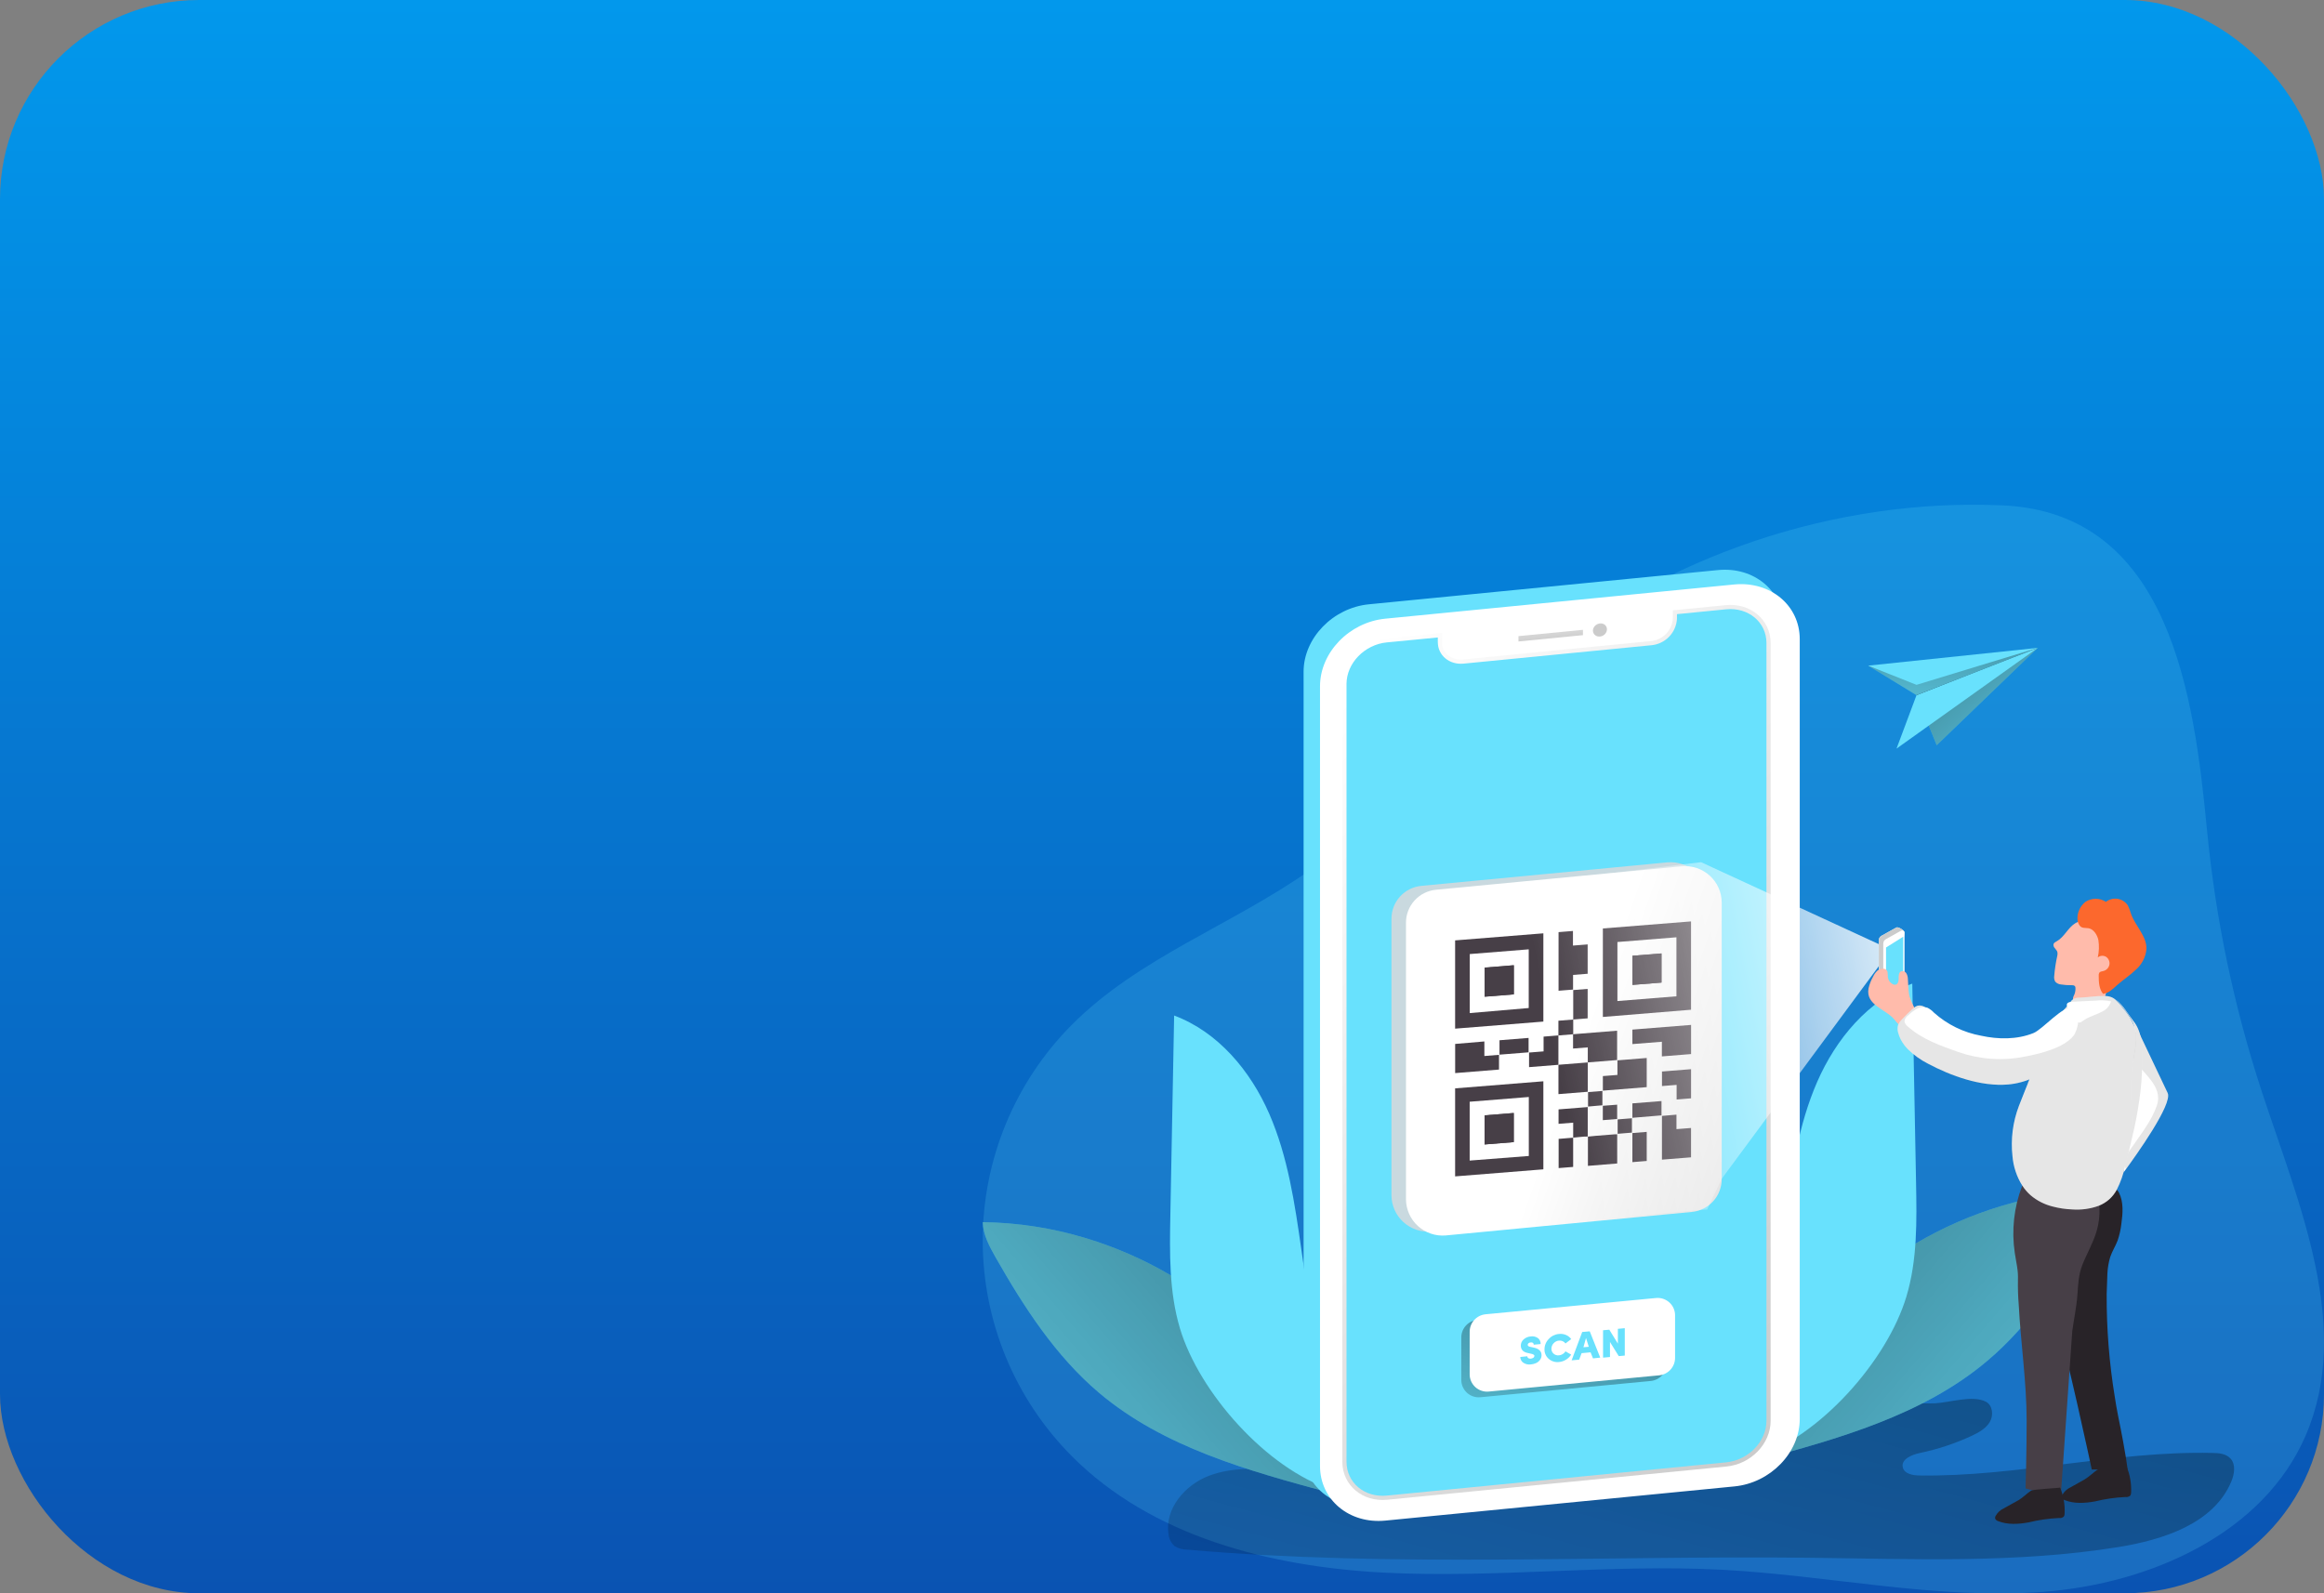 <svg width="175" height="120" viewBox="0 0 175 120" fill="none" xmlns="http://www.w3.org/2000/svg">
<rect x="0" y="0" width="175" height="120" fill="#808080" stroke="none"/>
<rect width="175" height="120" rx="15" fill="url(#paint0_linear_197_3)"/>
<g clip-path="url(#clip0_197_3)">
<path opacity="0.18" d="M115.649 49.872C109.711 54.805 104.926 61.096 98.611 65.559C92.77 69.671 85.719 72.135 80.693 77.201C76.4 81.526 73.995 87.364 73.999 93.447C74.004 99.53 76.419 105.365 80.718 109.683C86.73 115.719 95.618 117.994 104.14 118.442C112.661 118.889 121.206 117.777 129.728 118.232C137.792 118.665 145.811 120.496 153.865 119.891C161.918 119.285 170.445 115.501 173.625 108.107C177.147 99.922 173.112 90.714 170.329 82.255C168.228 75.859 166.842 69.252 166.194 62.553C165.229 52.533 163.451 38.618 150.798 38.063C138.229 37.494 125.284 41.855 115.649 49.872Z" fill="#68E1FD"/>
<path d="M149.531 105.568C150.054 105.834 150.13 106.598 149.835 107.099C149.54 107.6 148.983 107.9 148.464 108.146C147.213 108.724 145.9 109.158 144.551 109.439C143.94 109.57 143.131 109.915 143.284 110.52C143.395 111.004 144.022 111.12 144.519 111.129C151.902 111.242 159.203 109.267 166.583 109.431C167.072 109.431 167.614 109.485 167.949 109.841C168.372 110.291 168.259 111.016 168.02 111.584C166.703 114.743 162.909 115.974 159.518 116.52C151.797 117.768 143.92 117.411 136.1 117.324C120.524 117.154 104.906 118.068 89.388 116.715C89.059 116.716 88.737 116.626 88.457 116.455C88.18 116.21 88.01 115.868 87.982 115.501C87.718 113.619 89.229 111.85 91.007 111.163C92.784 110.475 94.758 110.597 96.66 110.735C104.722 111.301 112.818 111.783 120.877 111.177C126.155 110.825 131.375 109.876 136.438 108.347C138.763 107.625 141.117 106.205 143.494 105.772C144.227 105.639 144.971 105.729 145.709 105.693C146.783 105.639 148.532 105.061 149.531 105.568Z" fill="url(#paint1_linear_197_3)"/>
<path d="M74 92.047C74.028 92.995 74.497 93.867 74.966 94.693C77.098 98.442 79.483 102.133 82.777 104.917C87.627 109.007 93.98 110.767 100.113 112.42C99.562 112.154 98.904 109.338 98.659 108.718C98.185 107.504 97.742 106.279 97.285 105.062C96.567 103.135 95.05 101.584 93.594 100.166C90.255 96.967 86.206 94.599 81.775 93.255C79.253 92.49 76.636 92.083 74 92.047Z" fill="#68E1FD"/>
<path d="M74 92.047C74.028 92.995 74.497 93.867 74.966 94.693C77.098 98.442 79.483 102.133 82.777 104.917C87.627 109.007 93.98 110.767 100.113 112.42C99.562 112.154 98.904 109.338 98.659 108.718C98.185 107.504 97.742 106.279 97.285 105.062C96.567 103.135 95.05 101.584 93.594 100.166C90.255 96.967 86.206 94.599 81.775 93.255C79.253 92.49 76.636 92.083 74 92.047Z" fill="url(#paint2_linear_197_3)"/>
<path d="M97.998 94.139C97.498 90.653 96.984 87.118 95.576 83.887C94.167 80.655 91.728 77.726 88.414 76.486L88.13 91.471C88.073 94.355 88.025 97.295 88.854 100.06C90.314 104.904 95.368 110.59 100.241 112.192C100.962 109.863 99.75 106.339 99.389 103.922L97.998 94.139Z" fill="#68E1FD"/>
<path d="M158.411 89.641C158.385 90.586 157.914 91.46 157.446 92.284C155.319 96.033 152.93 99.727 149.631 102.508C144.781 106.598 138.431 108.361 132.309 110.01C132.857 109.744 133.516 106.929 133.76 106.309C134.234 105.095 134.677 103.872 135.135 102.653C135.853 100.725 137.369 99.177 138.843 97.76C142.175 94.561 146.219 92.193 150.645 90.849C153.163 90.081 155.778 89.674 158.411 89.641Z" fill="#68E1FD"/>
<path d="M158.411 89.641C158.385 90.586 157.914 91.46 157.446 92.284C155.319 96.033 152.93 99.727 149.631 102.508C144.781 106.598 138.431 108.361 132.309 110.01C132.857 109.744 133.516 106.929 133.76 106.309C134.234 105.095 134.677 103.872 135.135 102.653C135.853 100.725 137.369 99.177 138.843 97.76C142.175 94.561 146.219 92.193 150.645 90.849C153.163 90.081 155.778 89.674 158.411 89.641Z" fill="url(#paint3_linear_197_3)"/>
<path d="M134.413 91.738C134.913 88.251 135.427 84.714 136.835 81.485C138.244 78.256 140.683 75.31 143.997 74.082C144.094 79.078 144.188 84.072 144.281 89.064C144.335 91.95 144.386 94.891 143.554 97.655C142.097 102.5 137.04 108.185 132.17 109.784C131.446 107.458 132.658 103.932 133.005 101.515L134.413 91.738Z" fill="#68E1FD"/>
<path d="M129.367 42.936L103.081 45.514C100.366 45.78 98.162 48.061 98.162 50.593V109.329C98.162 111.876 100.366 113.709 103.081 113.443L129.367 110.865C132.085 110.599 134.288 108.318 134.288 105.788V47.053C134.288 44.512 132.085 42.67 129.367 42.936ZM131.778 105.913C131.778 107.478 130.421 108.879 128.748 109.043L103.206 111.547C101.53 111.711 100.173 110.577 100.173 109V50.421C100.173 48.856 101.53 47.455 103.206 47.291L107.033 46.915V47.263C107.033 48.264 107.902 48.992 108.973 48.887L123.1 47.52C123.612 47.477 124.091 47.25 124.448 46.882C124.806 46.513 125.017 46.028 125.042 45.517V45.183L128.734 44.82C130.406 44.656 131.764 45.791 131.764 47.367L131.778 105.913Z" fill="#68E1FD"/>
<path d="M130.605 44.019L104.316 46.597C101.601 46.863 99.398 49.144 99.398 51.691V110.412C99.398 112.959 101.601 114.793 104.316 114.527L130.605 111.952C133.32 111.686 135.523 109.405 135.523 106.872V48.137C135.523 45.598 133.323 43.767 130.605 44.019ZM133.016 106.996C133.016 108.561 131.659 109.962 129.983 110.126L104.427 112.631C102.751 112.795 101.394 111.66 101.394 110.084V51.504C101.394 49.94 102.751 48.536 104.427 48.372L108.269 48.012V48.358C108.269 49.359 109.138 50.087 110.208 49.982L124.338 48.598C124.849 48.553 125.326 48.326 125.683 47.959C126.039 47.591 126.25 47.108 126.278 46.597V46.255L129.983 45.89C131.659 45.726 133.016 46.863 133.016 48.437V106.996Z" fill="white"/>
<path d="M133.016 48.429V107.009C133.016 108.574 131.659 109.974 129.983 110.139L104.427 112.643C102.751 112.807 101.394 111.672 101.394 110.096V51.517C101.394 49.952 102.751 48.548 104.427 48.384L108.269 48.013V48.358C108.269 49.36 109.138 50.087 110.208 49.983L124.338 48.599C124.849 48.554 125.326 48.327 125.683 47.959C126.039 47.592 126.25 47.108 126.278 46.598V46.256L129.983 45.891C131.659 45.727 133.016 46.864 133.016 48.429Z" stroke="url(#paint4_linear_197_3)" stroke-width="0.63" stroke-miterlimit="10"/>
<path d="M133.016 48.429V107.009C133.016 108.574 131.659 109.974 129.983 110.139L104.427 112.643C102.751 112.807 101.394 111.672 101.394 110.096V51.517C101.394 49.952 102.751 48.548 104.427 48.384L108.269 48.013V48.358C108.269 49.36 109.138 50.087 110.208 49.983L124.338 48.599C124.849 48.554 125.326 48.327 125.683 47.959C126.039 47.592 126.25 47.108 126.278 46.598V46.256L129.983 45.891C131.659 45.727 133.016 46.864 133.016 48.429Z" fill="#68E1FD"/>
<path d="M124.293 104.012L111.458 105.237C111.277 105.252 111.095 105.229 110.923 105.17C110.751 105.111 110.594 105.018 110.46 104.895C110.327 104.773 110.221 104.624 110.148 104.458C110.075 104.292 110.038 104.113 110.038 103.932V100.732C110.038 100.402 110.161 100.085 110.383 99.841C110.605 99.597 110.91 99.445 111.239 99.413L124.068 98.188C124.251 98.17 124.435 98.191 124.608 98.249C124.782 98.306 124.942 98.4 125.077 98.523C125.212 98.645 125.32 98.795 125.394 98.962C125.468 99.129 125.506 99.31 125.505 99.492V102.693C125.505 103.024 125.38 103.342 125.155 103.586C124.931 103.83 124.623 103.982 124.293 104.012Z" fill="url(#paint5_linear_197_3)"/>
<path d="M119.198 47.837L114.343 48.313V47.911L119.198 47.435V47.837Z" fill="url(#paint6_linear_197_3)"/>
<path d="M120.722 47.863C120.98 47.712 121.081 47.404 120.946 47.174C120.812 46.945 120.493 46.881 120.235 47.032C119.976 47.183 119.875 47.491 120.01 47.72C120.145 47.949 120.463 48.013 120.722 47.863Z" fill="url(#paint7_linear_197_3)"/>
<path d="M107.766 92.756L126.283 90.987C126.908 90.931 127.488 90.643 127.909 90.18C128.33 89.717 128.56 89.113 128.555 88.488V67.668C128.552 67.29 128.471 66.916 128.316 66.57C128.161 66.225 127.937 65.915 127.656 65.659C127.376 65.404 127.046 65.209 126.686 65.087C126.327 64.965 125.946 64.918 125.568 64.949L107.05 66.718C106.426 66.773 105.846 67.061 105.425 67.523C105.004 67.986 104.773 68.589 104.779 69.213V90.036C104.782 90.415 104.863 90.788 105.018 91.134C105.172 91.48 105.397 91.79 105.677 92.045C105.958 92.3 106.288 92.495 106.647 92.618C107.007 92.74 107.387 92.787 107.766 92.756Z" fill="#C9D9DF"/>
<path d="M108.859 93.051L127.376 91.282C128.001 91.226 128.581 90.939 129.002 90.476C129.423 90.014 129.653 89.41 129.648 88.786V67.963C129.645 67.585 129.564 67.211 129.409 66.865C129.255 66.52 129.03 66.209 128.75 65.954C128.469 65.699 128.139 65.504 127.78 65.382C127.42 65.26 127.039 65.213 126.661 65.244L108.144 67.012C107.519 67.069 106.939 67.357 106.518 67.82C106.097 68.283 105.867 68.886 105.872 69.511V90.331C105.875 90.71 105.956 91.083 106.111 91.429C106.265 91.775 106.49 92.085 106.77 92.34C107.051 92.595 107.381 92.79 107.74 92.912C108.1 93.035 108.481 93.082 108.859 93.051Z" fill="url(#paint8_linear_197_3)"/>
<path d="M109.572 70.827L116.217 70.295V76.942L109.572 77.475V70.827ZM115.115 75.921V71.501L110.674 71.857V76.303L115.115 75.921Z" fill="#473F47"/>
<path d="M120.698 69.928L127.337 69.397V76.05L120.698 76.593V69.928ZM126.238 75.039V70.594L121.794 70.95V75.396L126.238 75.039Z" fill="#473F47"/>
<path d="M116.217 88.07L109.572 88.602V81.972L116.217 81.439V88.07ZM110.668 87.411L115.121 87.065V82.622L110.668 82.979V87.411Z" fill="#473F47"/>
<path d="M118.446 71.218L119.553 71.13V73.341L118.454 73.428V74.532L117.361 74.62V70.205L118.446 70.117V71.218Z" fill="#473F47"/>
<path d="M127.34 79.389L125.142 79.565V78.461L122.921 78.637V77.547L127.34 77.193V79.389Z" fill="#473F47"/>
<path d="M126.24 83.951V85.043L127.337 84.956V87.166L125.147 87.341V84.047L126.24 83.951Z" fill="#473F47"/>
<path d="M111.775 78.439V79.535L112.877 79.447V80.556L109.575 80.822V78.626L111.775 78.439Z" fill="#473F47"/>
<path d="M118.454 77.895L121.771 77.629V79.839L119.562 80.017V78.885L118.454 78.973V77.869V77.895Z" fill="#473F47"/>
<path d="M120.698 81.048L121.796 80.96V79.862L124 79.684V81.88L120.698 82.143V81.048Z" fill="#473F47"/>
<path d="M119.562 80.018V82.228L117.353 82.406V80.196L119.573 80.018H119.562Z" fill="#473F47"/>
<path d="M119.559 85.607L120.155 85.548L121.612 85.432H121.777V87.63L119.573 87.809V85.771C119.573 85.718 119.573 85.666 119.573 85.613L119.559 85.607Z" fill="#473F47"/>
<path d="M117.352 80.197L115.14 80.373V79.275L116.234 79.187V78.075L117.35 77.984V80.206L117.352 80.197Z" fill="#473F47"/>
<path d="M127.339 82.723L126.252 82.811V81.71L125.15 81.798V80.703L127.339 80.527V82.723Z" fill="#473F47"/>
<path d="M118.463 85.687V84.555L117.361 84.643V83.556L119.559 83.381V85.602C119.389 85.602 119.221 85.602 119.054 85.625C118.886 85.648 118.656 85.665 118.457 85.684L118.463 85.687Z" fill="#473F47"/>
<path d="M118.466 76.79V74.568L119.553 74.481V76.699L118.46 76.787L118.466 76.79Z" fill="#473F47"/>
<path d="M118.46 85.684V87.707V87.888L117.367 87.976V85.777L118.471 85.686L118.46 85.684Z" fill="#473F47"/>
<path d="M115.104 78.174V79.258L112.914 79.433V78.349L115.104 78.174Z" fill="#473F47"/>
<path d="M122.921 84.19V83.103L125.113 82.928V84.006L122.921 84.19Z" fill="#473F47"/>
<path d="M122.921 87.528V85.338L124 85.25V87.44L122.921 87.528Z" fill="#473F47"/>
<path d="M117.35 77.984V76.878L118.466 76.787V77.896L117.352 77.987L117.35 77.984Z" fill="#473F47"/>
<path d="M120.695 84.367V83.286L121.774 83.201V84.279L120.695 84.367Z" fill="#473F47"/>
<path d="M119.582 83.343V82.254L120.663 82.166V83.247L119.582 83.343Z" fill="#473F47"/>
<path d="M122.887 85.306L121.811 85.394V84.31L122.887 84.223V85.306Z" fill="#473F47"/>
<path d="M113.993 72.699L111.798 72.875V75.065L113.993 74.89V72.699Z" fill="#473F47"/>
<path d="M125.113 74.005V71.809L122.927 71.984V74.18L125.113 74.005Z" fill="#473F47"/>
<path d="M111.792 86.197L113.988 86.021V83.828L111.792 84.004V86.197Z" fill="#473F47"/>
<path d="M113.993 72.699V74.895L111.798 75.071V72.88L113.993 72.699Z" fill="#473F47"/>
<path d="M125.113 74.005L122.927 74.18V71.984L125.113 71.809V74.005Z" fill="#473F47"/>
<path d="M111.792 86.197V84.004L113.988 83.828V86.021L111.792 86.197Z" fill="#473F47"/>
<path d="M124.934 103.586L112.105 104.808C111.923 104.826 111.739 104.806 111.565 104.748C111.392 104.691 111.232 104.598 111.096 104.475C110.961 104.353 110.853 104.203 110.779 104.036C110.705 103.869 110.667 103.689 110.668 103.507V100.306C110.668 99.977 110.791 99.659 111.013 99.415C111.235 99.171 111.54 99.019 111.869 98.987L124.699 97.762C124.881 97.744 125.065 97.765 125.238 97.823C125.412 97.881 125.572 97.974 125.707 98.097C125.842 98.22 125.95 98.369 126.024 98.536C126.098 98.703 126.136 98.884 126.135 99.066V102.267C126.136 102.596 126.013 102.914 125.791 103.158C125.568 103.402 125.263 103.554 124.934 103.586Z" fill="white"/>
<path d="M114.479 102.203L115.007 102.152C115.008 102.179 115.015 102.205 115.027 102.229C115.039 102.253 115.057 102.274 115.078 102.291C115.135 102.326 115.204 102.34 115.271 102.33C115.338 102.325 115.403 102.303 115.458 102.265C115.484 102.25 115.504 102.228 115.518 102.202C115.532 102.176 115.539 102.147 115.538 102.118C115.54 102.104 115.54 102.09 115.538 102.076C115.522 102.055 115.501 102.037 115.478 102.025C115.432 101.997 115.381 101.978 115.328 101.968L115.075 101.911C114.976 101.895 114.88 101.864 114.791 101.818C114.722 101.784 114.662 101.734 114.618 101.671C114.553 101.579 114.519 101.469 114.519 101.357C114.517 101.266 114.535 101.177 114.572 101.094C114.609 101.012 114.663 100.938 114.731 100.879C114.882 100.747 115.071 100.668 115.271 100.655C115.458 100.626 115.65 100.671 115.805 100.779C115.874 100.832 115.928 100.9 115.965 100.979C116.001 101.057 116.017 101.143 116.012 101.229L115.49 101.278C115.49 101.15 115.416 101.094 115.265 101.108C115.205 101.109 115.146 101.13 115.098 101.167C115.079 101.182 115.064 101.201 115.054 101.223C115.043 101.244 115.038 101.268 115.038 101.292C115.038 101.365 115.103 101.416 115.237 101.442L115.484 101.495C115.882 101.575 116.08 101.778 116.08 102.061C116.083 102.198 116.038 102.331 115.953 102.438C115.874 102.539 115.77 102.619 115.652 102.67C115.535 102.721 115.41 102.753 115.282 102.763C115.085 102.793 114.883 102.75 114.714 102.642C114.642 102.594 114.582 102.529 114.541 102.452C114.499 102.375 114.478 102.29 114.479 102.203Z" fill="#68E1FD"/>
<path d="M117.883 101.78L118.312 102.026C118.213 102.181 118.079 102.312 117.92 102.408C117.762 102.506 117.583 102.566 117.398 102.583C117.259 102.6 117.118 102.588 116.985 102.547C116.851 102.506 116.728 102.437 116.623 102.346C116.519 102.257 116.436 102.147 116.381 102.022C116.325 101.898 116.298 101.763 116.302 101.627C116.302 101.335 116.417 101.056 116.623 100.849C116.823 100.628 117.1 100.492 117.398 100.469C117.577 100.449 117.758 100.476 117.923 100.546C118.08 100.613 118.215 100.72 118.315 100.857L117.881 101.185C117.831 101.11 117.759 101.051 117.676 101.016C117.587 100.975 117.489 100.959 117.392 100.97C117.237 100.983 117.093 101.055 116.989 101.171C116.883 101.28 116.823 101.427 116.824 101.579C116.822 101.65 116.835 101.72 116.863 101.786C116.892 101.851 116.935 101.909 116.989 101.955C117.043 102.004 117.107 102.04 117.177 102.061C117.247 102.083 117.32 102.089 117.392 102.08C117.493 102.072 117.591 102.04 117.676 101.986C117.76 101.934 117.831 101.863 117.883 101.78Z" fill="#68E1FD"/>
<path d="M119.954 102.309L119.772 101.853L119.096 101.916L118.914 102.405L118.346 102.456L119.142 100.322L119.709 100.271L120.499 102.252L119.954 102.309ZM119.428 100.775L119.235 101.471L119.638 101.435L119.428 100.775Z" fill="#68E1FD"/>
<path d="M121.828 100.083L122.348 100.035V102.098L121.893 102.138L121.234 101.074V102.206L120.712 102.254V100.191L121.183 100.148L121.828 101.198V100.083Z" fill="#68E1FD"/>
<path d="M142.02 71.361L128.092 64.938L105.29 67.685L105.869 91.932L107.766 92.756L128.552 91.094L129.645 88.785L141.813 72.312L142.02 71.361Z" fill="url(#paint9_linear_197_3)"/>
<path d="M141.478 72.848V70.817C141.478 70.749 141.496 70.683 141.53 70.625C141.564 70.567 141.613 70.519 141.671 70.486L142.807 69.854C142.926 69.787 143.398 70.061 143.398 70.197L143.077 73.683L142.279 74.297L141.481 73.83L141.478 72.848Z" fill="white"/>
<path d="M141.478 72.848V70.817C141.478 70.749 141.496 70.683 141.53 70.625C141.564 70.567 141.613 70.519 141.671 70.486L142.807 69.854C142.926 69.787 143.398 70.061 143.398 70.197L143.077 73.683L142.279 74.297L141.481 73.83L141.478 72.848Z" fill="url(#paint10_linear_197_3)"/>
<path d="M141.813 73.1V71.065C141.813 70.998 141.831 70.932 141.865 70.874C141.899 70.817 141.948 70.769 142.006 70.737L143.142 70.103C143.17 70.088 143.201 70.08 143.232 70.08C143.263 70.08 143.294 70.089 143.321 70.105C143.348 70.12 143.371 70.142 143.387 70.169C143.403 70.197 143.411 70.227 143.412 70.258V73.937L142.614 74.549L141.816 74.085L141.813 73.1Z" fill="white"/>
<path d="M142.021 73.016V71.363L143.313 70.551V73.284L143.029 74.204L142.427 74.402C142.427 74.402 142.106 74.266 142.106 74.224" fill="#68E1FD"/>
<path d="M160.081 88.068L159.91 88.297L160.524 79.592L160.646 77.843L160.705 76.994L161.026 77.682C161.628 78.947 162.878 81.593 163.227 82.317C163.627 83.149 160.81 87.066 160.081 88.068Z" fill="white"/>
<path opacity="0.1" d="M160.081 88.067C160.01 87.9 159.983 87.718 160.004 87.538C160.079 87.14 160.25 86.767 160.504 86.451C161.179 85.461 162.026 84.411 162.415 83.262C162.926 81.742 161.25 80.8 160.524 79.583C160.337 79.298 160.227 78.971 160.203 78.632C160.19 78.471 160.226 78.309 160.305 78.167C160.383 78.025 160.502 77.91 160.646 77.834C160.764 77.761 160.892 77.706 161.026 77.67C161.628 78.935 162.878 81.581 163.227 82.305C163.627 83.149 160.81 87.065 160.081 88.067Z" fill="#020202"/>
<path d="M155.92 112.017C155.651 112.14 155.428 112.347 155.284 112.606C155.255 112.663 155.246 112.729 155.259 112.793C155.28 112.84 155.31 112.881 155.349 112.915C155.388 112.949 155.434 112.974 155.483 112.988C156.199 113.271 157.008 113.217 157.755 113.081C158.504 112.898 159.27 112.787 160.041 112.75C160.106 112.761 160.173 112.757 160.236 112.739C160.3 112.722 160.359 112.691 160.41 112.648C160.457 112.577 160.48 112.493 160.475 112.408C160.506 111.74 160.39 111.073 160.134 110.455C160.152 110.495 158.11 110.577 157.934 110.696C157.61 110.919 157.34 111.205 156.994 111.412C156.647 111.618 156.281 111.813 155.92 112.017Z" fill="#282328"/>
<path d="M158.635 97.451C158.621 100.056 158.827 102.657 159.249 105.228C159.317 105.675 159.391 106.119 159.481 106.564C160.152 109.847 160.206 110.681 160.206 110.681H157.514C157.514 110.681 155.526 101.385 154.788 99.268C154.229 97.664 153.793 96.02 153.484 94.35C153.364 93.558 153.462 92.749 153.768 92.01C153.872 91.718 154.02 91.444 154.208 91.197C154.574 90.795 155.032 90.486 155.543 90.297C156.63 89.807 157.806 89.544 158.999 89.522C159.135 89.51 159.271 89.54 159.391 89.607C159.467 89.669 159.527 89.749 159.567 89.839C159.916 90.546 159.851 91.378 159.743 92.159C159.696 92.593 159.6 93.02 159.459 93.433C159.3 93.855 159.05 94.237 158.905 94.664C158.782 95.075 158.709 95.5 158.689 95.929C158.672 96.436 158.647 96.942 158.635 97.451Z" fill="#282328"/>
<path d="M151.888 95.397C151.945 95.735 151.967 96.079 151.953 96.421C151.942 97.036 151.962 97.651 152.013 98.264C152.164 101.181 152.607 104.088 152.609 107.008C152.609 109.498 152.527 112.102 152.527 112.102C152.527 112.102 154.705 112.77 155.208 112.269L156.045 100.242C156.173 99.333 156.369 98.411 156.434 97.497C156.491 96.701 156.508 96.028 156.806 95.264C157.141 94.415 157.619 93.614 157.877 92.731C158.044 92.166 158.116 91.577 158.09 90.988C158.098 90.807 158.048 90.629 157.948 90.478C157.849 90.376 157.727 90.298 157.593 90.249C156.085 89.581 154.521 88.902 152.871 88.916C152.738 88.905 152.604 88.934 152.487 88.998C152.376 89.09 152.296 89.214 152.257 89.352C151.65 90.948 151.464 92.673 151.715 94.361C151.78 94.726 151.837 95.06 151.888 95.397Z" fill="#473F47"/>
<path d="M143.756 74.897C143.69 74.515 143.699 74.116 143.665 73.728C143.663 73.576 143.622 73.427 143.545 73.295C143.505 73.231 143.443 73.182 143.37 73.158C143.298 73.134 143.219 73.135 143.148 73.162C142.972 73.25 142.966 73.49 142.972 73.686C142.978 73.881 142.926 74.13 142.733 74.167C142.661 74.174 142.587 74.159 142.523 74.124C142.427 74.073 142.344 74 142.281 73.911C142.218 73.822 142.176 73.719 142.16 73.612C142.143 73.484 142.16 73.352 142.137 73.224C142.063 72.856 141.586 72.919 141.365 73.111C141.234 73.237 141.128 73.385 141.052 73.55C140.892 73.828 140.774 74.128 140.703 74.441C140.467 75.717 142.012 75.992 142.665 76.807C142.759 76.933 142.864 77.052 142.977 77.161C143.088 77.255 143.222 77.319 143.366 77.346C143.509 77.373 143.658 77.362 143.795 77.313C143.932 77.263 144.053 77.177 144.146 77.065C144.239 76.953 144.3 76.818 144.323 76.674C144.4 76.198 144.054 75.771 143.883 75.318C143.827 75.182 143.785 75.041 143.756 74.897Z" fill="#FFBBAB"/>
<path d="M154.861 71.58C154.888 71.616 154.908 71.656 154.921 71.699C154.941 71.785 154.941 71.875 154.921 71.962C154.806 72.474 154.727 72.993 154.685 73.516C154.663 73.662 154.691 73.811 154.765 73.94C154.882 74.064 155.043 74.139 155.214 74.149C155.462 74.189 155.714 74.206 155.966 74.2C156.065 74.2 156.188 74.2 156.25 74.282C156.271 74.32 156.283 74.361 156.284 74.404C156.296 74.599 156.258 74.794 156.173 74.97C156.122 75.055 156.096 75.154 156.1 75.253C156.119 75.434 156.383 75.417 156.52 75.426C157.037 75.451 157.556 75.454 158.073 75.426C158.162 75.43 158.251 75.411 158.331 75.372C158.471 75.29 158.502 75.106 158.542 74.95C158.718 74.229 159.277 73.668 159.578 72.989C159.733 72.627 159.815 72.238 159.818 71.845C159.821 71.451 159.747 71.061 159.598 70.697C159.455 70.35 159.251 70.031 158.996 69.754C158.763 69.497 158.314 69.443 157.991 69.375C157.423 69.256 156.792 69.222 156.287 69.525C155.719 69.865 155.458 70.561 154.887 70.886C154.788 70.943 154.666 71 154.631 71.11C154.623 71.166 154.628 71.223 154.646 71.277C154.664 71.331 154.695 71.379 154.737 71.418C154.773 71.475 154.822 71.523 154.861 71.58Z" fill="#FFBBAB"/>
<path d="M156.443 69.328C156.456 69.416 156.483 69.501 156.522 69.58C156.704 69.956 156.943 69.863 157.269 69.911C157.667 69.982 157.925 70.426 158.008 70.788C158.079 71.227 158.064 71.676 157.965 72.11C158.052 72.038 158.16 71.995 158.273 71.988C158.386 71.98 158.499 72.008 158.595 72.067C158.689 72.132 158.762 72.223 158.805 72.329C158.849 72.434 158.861 72.55 158.84 72.662C158.816 72.774 158.762 72.878 158.683 72.961C158.603 73.045 158.502 73.105 158.391 73.134C158.28 73.163 158.15 73.168 158.081 73.259C158.044 73.324 158.029 73.399 158.036 73.474C158.036 73.955 158.056 74.478 158.363 74.852C158.788 74.81 159.112 74.47 159.43 74.187C159.882 73.785 160.399 73.457 160.833 73.035C161.294 72.632 161.58 72.067 161.631 71.459C161.645 70.483 160.779 69.73 160.461 68.81C160.404 68.603 160.329 68.401 160.237 68.207C160.152 68.074 160.039 67.96 159.907 67.873C159.775 67.785 159.627 67.727 159.47 67.7C159.314 67.673 159.154 67.679 159.001 67.718C158.847 67.757 158.703 67.827 158.578 67.924C158.349 67.774 158.081 67.694 157.807 67.694C157.533 67.694 157.265 67.774 157.036 67.924C156.827 68.09 156.662 68.305 156.559 68.55C156.455 68.796 156.415 69.063 156.443 69.328Z" fill="#FC682D"/>
<path d="M160.6 80.064C160.483 80.976 160.445 81.897 160.487 82.815C160.512 83.712 160.555 84.603 160.592 85.501C160.419 86.273 160.226 87.046 160.024 87.81C159.896 88.434 159.685 89.038 159.396 89.607C159.251 89.88 159.059 90.126 158.828 90.334C158.602 90.533 158.344 90.692 158.065 90.807C157.409 91.049 156.708 91.145 156.011 91.09C155.52 91.07 155.032 90.996 154.558 90.869C153.947 90.717 153.381 90.427 152.902 90.02C152.662 89.806 152.452 89.56 152.277 89.29C151.86 88.624 151.608 87.868 151.542 87.085C151.399 85.801 151.566 84.501 152.027 83.293C152.053 83.222 152.081 83.155 152.11 83.084C152.306 82.586 152.502 82.088 152.703 81.59C152.703 81.59 152.703 81.576 152.703 81.57C152.735 81.491 152.766 81.417 152.794 81.341L152.811 81.298L152.7 81.344L152.584 81.386C152.547 81.401 152.509 81.413 152.47 81.423C152.388 81.454 152.3 81.477 152.218 81.499L151.934 81.57C151.772 81.604 151.607 81.635 151.443 81.655L151.218 81.68C149.154 81.861 146.902 81.029 145.175 80.11C144.612 79.824 144.097 79.453 143.648 79.009C143.554 78.91 143.466 78.806 143.384 78.698C143.177 78.426 143.025 78.118 142.935 77.789C142.873 77.59 142.873 77.377 142.935 77.178C142.939 77.17 142.944 77.162 142.949 77.155C143.011 77.019 143.098 76.895 143.205 76.79C143.467 76.504 143.745 76.232 144.037 75.975L144.128 75.896C144.206 75.827 144.298 75.776 144.397 75.746C144.495 75.724 144.597 75.724 144.695 75.745C144.793 75.767 144.886 75.809 144.965 75.87C145.11 75.971 145.245 76.086 145.369 76.213C146.157 76.962 147.092 77.54 148.115 77.912C149.138 78.285 150.228 78.442 151.315 78.375C151.912 78.35 152.498 78.21 153.041 77.962C153.518 77.704 153.96 77.389 154.359 77.022C154.719 76.728 155.062 76.415 155.387 76.083C155.472 75.992 155.56 75.899 155.637 75.8C155.713 75.701 155.762 75.647 155.821 75.57L155.895 75.474C155.96 75.376 156.045 75.293 156.145 75.231C156.288 75.165 156.445 75.134 156.602 75.14C157.218 75.115 157.888 74.999 158.496 75.013H158.561C158.621 75.015 158.679 75.022 158.738 75.033C158.948 75.066 159.145 75.157 159.305 75.296C159.503 75.485 159.684 75.692 159.845 75.913C160.223 76.326 160.52 76.806 160.72 77.328C161.015 78.194 160.737 79.142 160.6 80.064Z" fill="white"/>
<path d="M161.31 79.971C161.308 80.953 161.233 81.933 161.086 82.903C160.958 83.778 160.802 84.641 160.592 85.501C160.555 84.604 160.512 83.713 160.487 82.815C160.445 81.897 160.483 80.977 160.6 80.065C160.737 79.145 161.015 78.194 160.728 77.311C160.528 76.789 160.232 76.309 159.853 75.896C159.692 75.675 159.512 75.469 159.314 75.279C159.882 75.707 160.331 76.502 160.705 76.977C161.344 77.812 161.305 78.975 161.31 79.971Z" fill="white"/>
<path opacity="0.1" d="M161.31 79.971C161.308 80.953 161.233 81.933 161.086 82.903C160.958 83.778 160.802 84.641 160.592 85.501C160.555 84.604 160.512 83.713 160.487 82.815C160.445 81.897 160.483 80.977 160.6 80.065C160.737 79.145 161.015 78.194 160.728 77.311C160.528 76.789 160.232 76.309 159.853 75.896C159.692 75.675 159.512 75.469 159.314 75.279C159.882 75.707 160.331 76.502 160.705 76.977C161.344 77.812 161.305 78.975 161.31 79.971Z" fill="#020202"/>
<path opacity="0.1" d="M160.6 80.064C160.483 80.976 160.445 81.897 160.487 82.815C160.512 83.712 160.555 84.603 160.592 85.501C160.419 86.273 160.226 87.046 160.024 87.81C159.896 88.434 159.685 89.038 159.396 89.607C159.251 89.88 159.059 90.126 158.828 90.334C158.602 90.533 158.344 90.692 158.065 90.807C157.409 91.049 156.708 91.145 156.011 91.09C155.52 91.07 155.032 90.996 154.558 90.869C153.947 90.717 153.381 90.427 152.902 90.02C152.662 89.806 152.452 89.56 152.277 89.29C151.86 88.624 151.608 87.868 151.542 87.085C151.399 85.801 151.566 84.501 152.027 83.293C152.053 83.222 152.081 83.155 152.11 83.084C152.334 82.597 152.532 82.098 152.703 81.59C152.703 81.59 152.703 81.576 152.703 81.57C152.726 81.485 152.746 81.406 152.766 81.324C152.745 81.333 152.723 81.34 152.7 81.344L152.584 81.386C152.547 81.401 152.509 81.413 152.47 81.423C152.388 81.454 152.3 81.477 152.218 81.499L151.934 81.57C151.772 81.604 151.607 81.635 151.443 81.655L151.218 81.68C149.125 81.892 146.979 81.077 145.175 80.11C144.612 79.824 144.097 79.453 143.648 79.009C143.554 78.91 143.466 78.806 143.384 78.698C143.177 78.426 143.025 78.118 142.935 77.789C142.873 77.59 142.873 77.377 142.935 77.178C142.939 77.17 142.944 77.162 142.949 77.155C143.011 77.019 143.098 76.895 143.205 76.79C143.467 76.504 143.745 76.232 144.037 75.975L144.128 75.896C144.206 75.827 144.298 75.776 144.397 75.746C144.495 75.724 144.597 75.724 144.695 75.745C144.793 75.767 144.886 75.809 144.965 75.87C145.11 75.971 145.245 76.086 145.369 76.213C146.157 76.962 147.092 77.54 148.115 77.912C149.138 78.285 150.228 78.442 151.315 78.375C151.912 78.35 152.498 78.21 153.041 77.962C153.518 77.704 153.96 77.389 154.359 77.022C154.719 76.728 155.062 76.415 155.387 76.083C155.472 75.992 155.56 75.899 155.637 75.8C155.713 75.701 155.762 75.647 155.821 75.57L155.895 75.474C155.96 75.376 156.045 75.293 156.145 75.231C156.288 75.165 156.445 75.134 156.602 75.14C157.218 75.115 157.888 74.999 158.496 75.013H158.561C158.621 75.015 158.679 75.022 158.738 75.033C158.944 75.078 159.138 75.168 159.305 75.296C159.503 75.485 159.684 75.692 159.845 75.913C160.223 76.326 160.52 76.806 160.72 77.328C161.015 78.194 160.737 79.142 160.6 80.064Z" fill="#020202"/>
<path d="M150.9 113.599C150.629 113.721 150.406 113.928 150.264 114.188C150.234 114.245 150.225 114.311 150.238 114.375C150.259 114.421 150.29 114.463 150.328 114.496C150.367 114.53 150.413 114.554 150.463 114.567C151.178 114.85 151.988 114.799 152.749 114.663C153.499 114.48 154.265 114.369 155.037 114.332C155.102 114.342 155.168 114.339 155.232 114.321C155.295 114.303 155.353 114.272 155.404 114.23C155.451 114.159 155.474 114.075 155.469 113.99C155.5 113.322 155.384 112.655 155.128 112.037C155.145 112.077 153.103 112.156 152.93 112.278C152.604 112.501 152.334 112.787 151.988 112.994C151.641 113.2 151.261 113.384 150.9 113.599Z" fill="#282328"/>
<path d="M147.481 79.241C146.121 78.757 144.735 78.279 143.651 77.305C143.525 77.216 143.439 77.082 143.409 76.932C143.419 76.839 143.449 76.749 143.499 76.669C143.548 76.589 143.614 76.521 143.693 76.471C143.887 76.275 144.108 76.109 144.349 75.975C144.47 75.908 144.603 75.868 144.741 75.855C144.878 75.843 145.016 75.86 145.147 75.904C145.329 75.996 145.493 76.12 145.63 76.27C146.629 77.165 147.857 77.767 149.179 78.007C150.466 78.29 151.883 78.307 153.118 77.809C153.833 77.526 155.39 75.65 156.085 75.924C156.781 76.199 156.474 77.583 156.136 78.013C155.407 78.938 153.558 79.377 152.445 79.586C150.789 79.913 149.076 79.794 147.481 79.241Z" fill="white"/>
<path d="M158.311 76.182C158.468 76.109 158.607 76.002 158.719 75.871C158.831 75.739 158.912 75.584 158.959 75.418C158.585 75.341 158.202 75.322 157.823 75.362L156.735 75.415L156.02 75.452C155.574 75.478 155.565 75.673 155.736 75.978C155.815 76.123 156.02 76.239 156.105 76.394C156.19 76.55 156.204 76.717 156.307 76.836C156.591 77.175 156.67 76.983 157.036 76.762C157.403 76.542 157.894 76.409 158.311 76.182Z" fill="white"/>
<path d="M140.677 50.133L153.442 48.797L144.315 52.36L140.677 50.133Z" fill="#68E1FD"/>
<path d="M153.442 48.797L145.834 56.132L144.315 52.36L153.442 48.797Z" fill="#68E1FD"/>
<path d="M153.442 48.797L145.834 56.132L144.315 52.36L153.442 48.797Z" fill="url(#paint11_linear_197_3)"/>
<path d="M142.81 56.384L144.315 52.36L153.442 48.797L142.81 56.384Z" fill="#68E1FD"/>
<path d="M153.442 48.797L144.315 51.581L140.677 50.133L144.315 52.36L153.442 48.797Z" fill="url(#paint12_linear_197_3)"/>
</g>
<defs>
<linearGradient id="paint0_linear_197_3" x1="87.5" y1="0" x2="87.5" y2="120" gradientUnits="userSpaceOnUse">
<stop stop-color="#0298EC"/>
<stop offset="1" stop-color="#0A53B2"/>
</linearGradient>
<linearGradient id="paint1_linear_197_3" x1="138.866" y1="73.256" x2="116.38" y2="156.311" gradientUnits="userSpaceOnUse">
<stop offset="0.01"/>
<stop offset="0.13" stop-opacity="0.69"/>
<stop offset="0.25" stop-opacity="0.32"/>
<stop offset="1" stop-opacity="0"/>
</linearGradient>
<linearGradient id="paint2_linear_197_3" x1="100.099" y1="91.161" x2="62.146" y2="123.604" gradientUnits="userSpaceOnUse">
<stop offset="0.01"/>
<stop offset="0.13" stop-opacity="0.69"/>
<stop offset="0.25" stop-opacity="0.32"/>
<stop offset="1" stop-opacity="0"/>
</linearGradient>
<linearGradient id="paint3_linear_197_3" x1="132.312" y1="88.755" x2="170.265" y2="121.195" gradientUnits="userSpaceOnUse">
<stop offset="0.01"/>
<stop offset="0.13" stop-opacity="0.69"/>
<stop offset="0.25" stop-opacity="0.32"/>
<stop offset="1" stop-opacity="0"/>
</linearGradient>
<linearGradient id="paint4_linear_197_3" x1="91.663" y1="62.674" x2="139.306" y2="100.504" gradientUnits="userSpaceOnUse">
<stop stop-color="white"/>
<stop offset="1" stop-color="#CBCBCB"/>
</linearGradient>
<linearGradient id="paint5_linear_197_3" x1="119.701" y1="95.236" x2="112.706" y2="118.718" gradientUnits="userSpaceOnUse">
<stop offset="0.01"/>
<stop offset="0.13" stop-opacity="0.69"/>
<stop offset="0.25" stop-opacity="0.32"/>
<stop offset="1" stop-opacity="0"/>
</linearGradient>
<linearGradient id="paint6_linear_197_3" x1="116.848" y1="45.154" x2="117.12" y2="48.32" gradientUnits="userSpaceOnUse">
<stop stop-color="white"/>
<stop offset="1" stop-color="#CBCBCB"/>
</linearGradient>
<linearGradient id="paint7_linear_197_3" x1="120.418" y1="44.829" x2="120.792" y2="47.104" gradientUnits="userSpaceOnUse">
<stop stop-color="white"/>
<stop offset="1" stop-color="#CBCBCB"/>
</linearGradient>
<linearGradient id="paint8_linear_197_3" x1="118.633" y1="79.572" x2="143.974" y2="88.459" gradientUnits="userSpaceOnUse">
<stop stop-color="white"/>
<stop offset="1" stop-color="#CBCBCB"/>
</linearGradient>
<linearGradient id="paint9_linear_197_3" x1="148.37" y1="73.232" x2="117.091" y2="79.397" gradientUnits="userSpaceOnUse">
<stop offset="0.01" stop-color="white"/>
<stop offset="1" stop-color="white" stop-opacity="0"/>
</linearGradient>
<linearGradient id="paint10_linear_197_3" x1="179.418" y1="6.856" x2="181.257" y2="8.743" gradientUnits="userSpaceOnUse">
<stop stop-color="white"/>
<stop offset="1" stop-color="#CBCBCB"/>
</linearGradient>
<linearGradient id="paint11_linear_197_3" x1="145.65" y1="48.154" x2="156.171" y2="59.603" gradientUnits="userSpaceOnUse">
<stop offset="0.01"/>
<stop offset="0.13" stop-opacity="0.69"/>
<stop offset="0.25" stop-opacity="0.32"/>
<stop offset="1" stop-opacity="0"/>
</linearGradient>
<linearGradient id="paint12_linear_197_3" x1="147.058" y1="45.344" x2="147.058" y2="57.592" gradientUnits="userSpaceOnUse">
<stop offset="0.01"/>
<stop offset="0.13" stop-opacity="0.69"/>
<stop offset="0.25" stop-opacity="0.32"/>
<stop offset="1" stop-opacity="0"/>
</linearGradient>
<clipPath id="clip0_197_3">
<rect width="101" height="82" fill="white" transform="translate(74 38)"/>
</clipPath>
</defs>
</svg>
